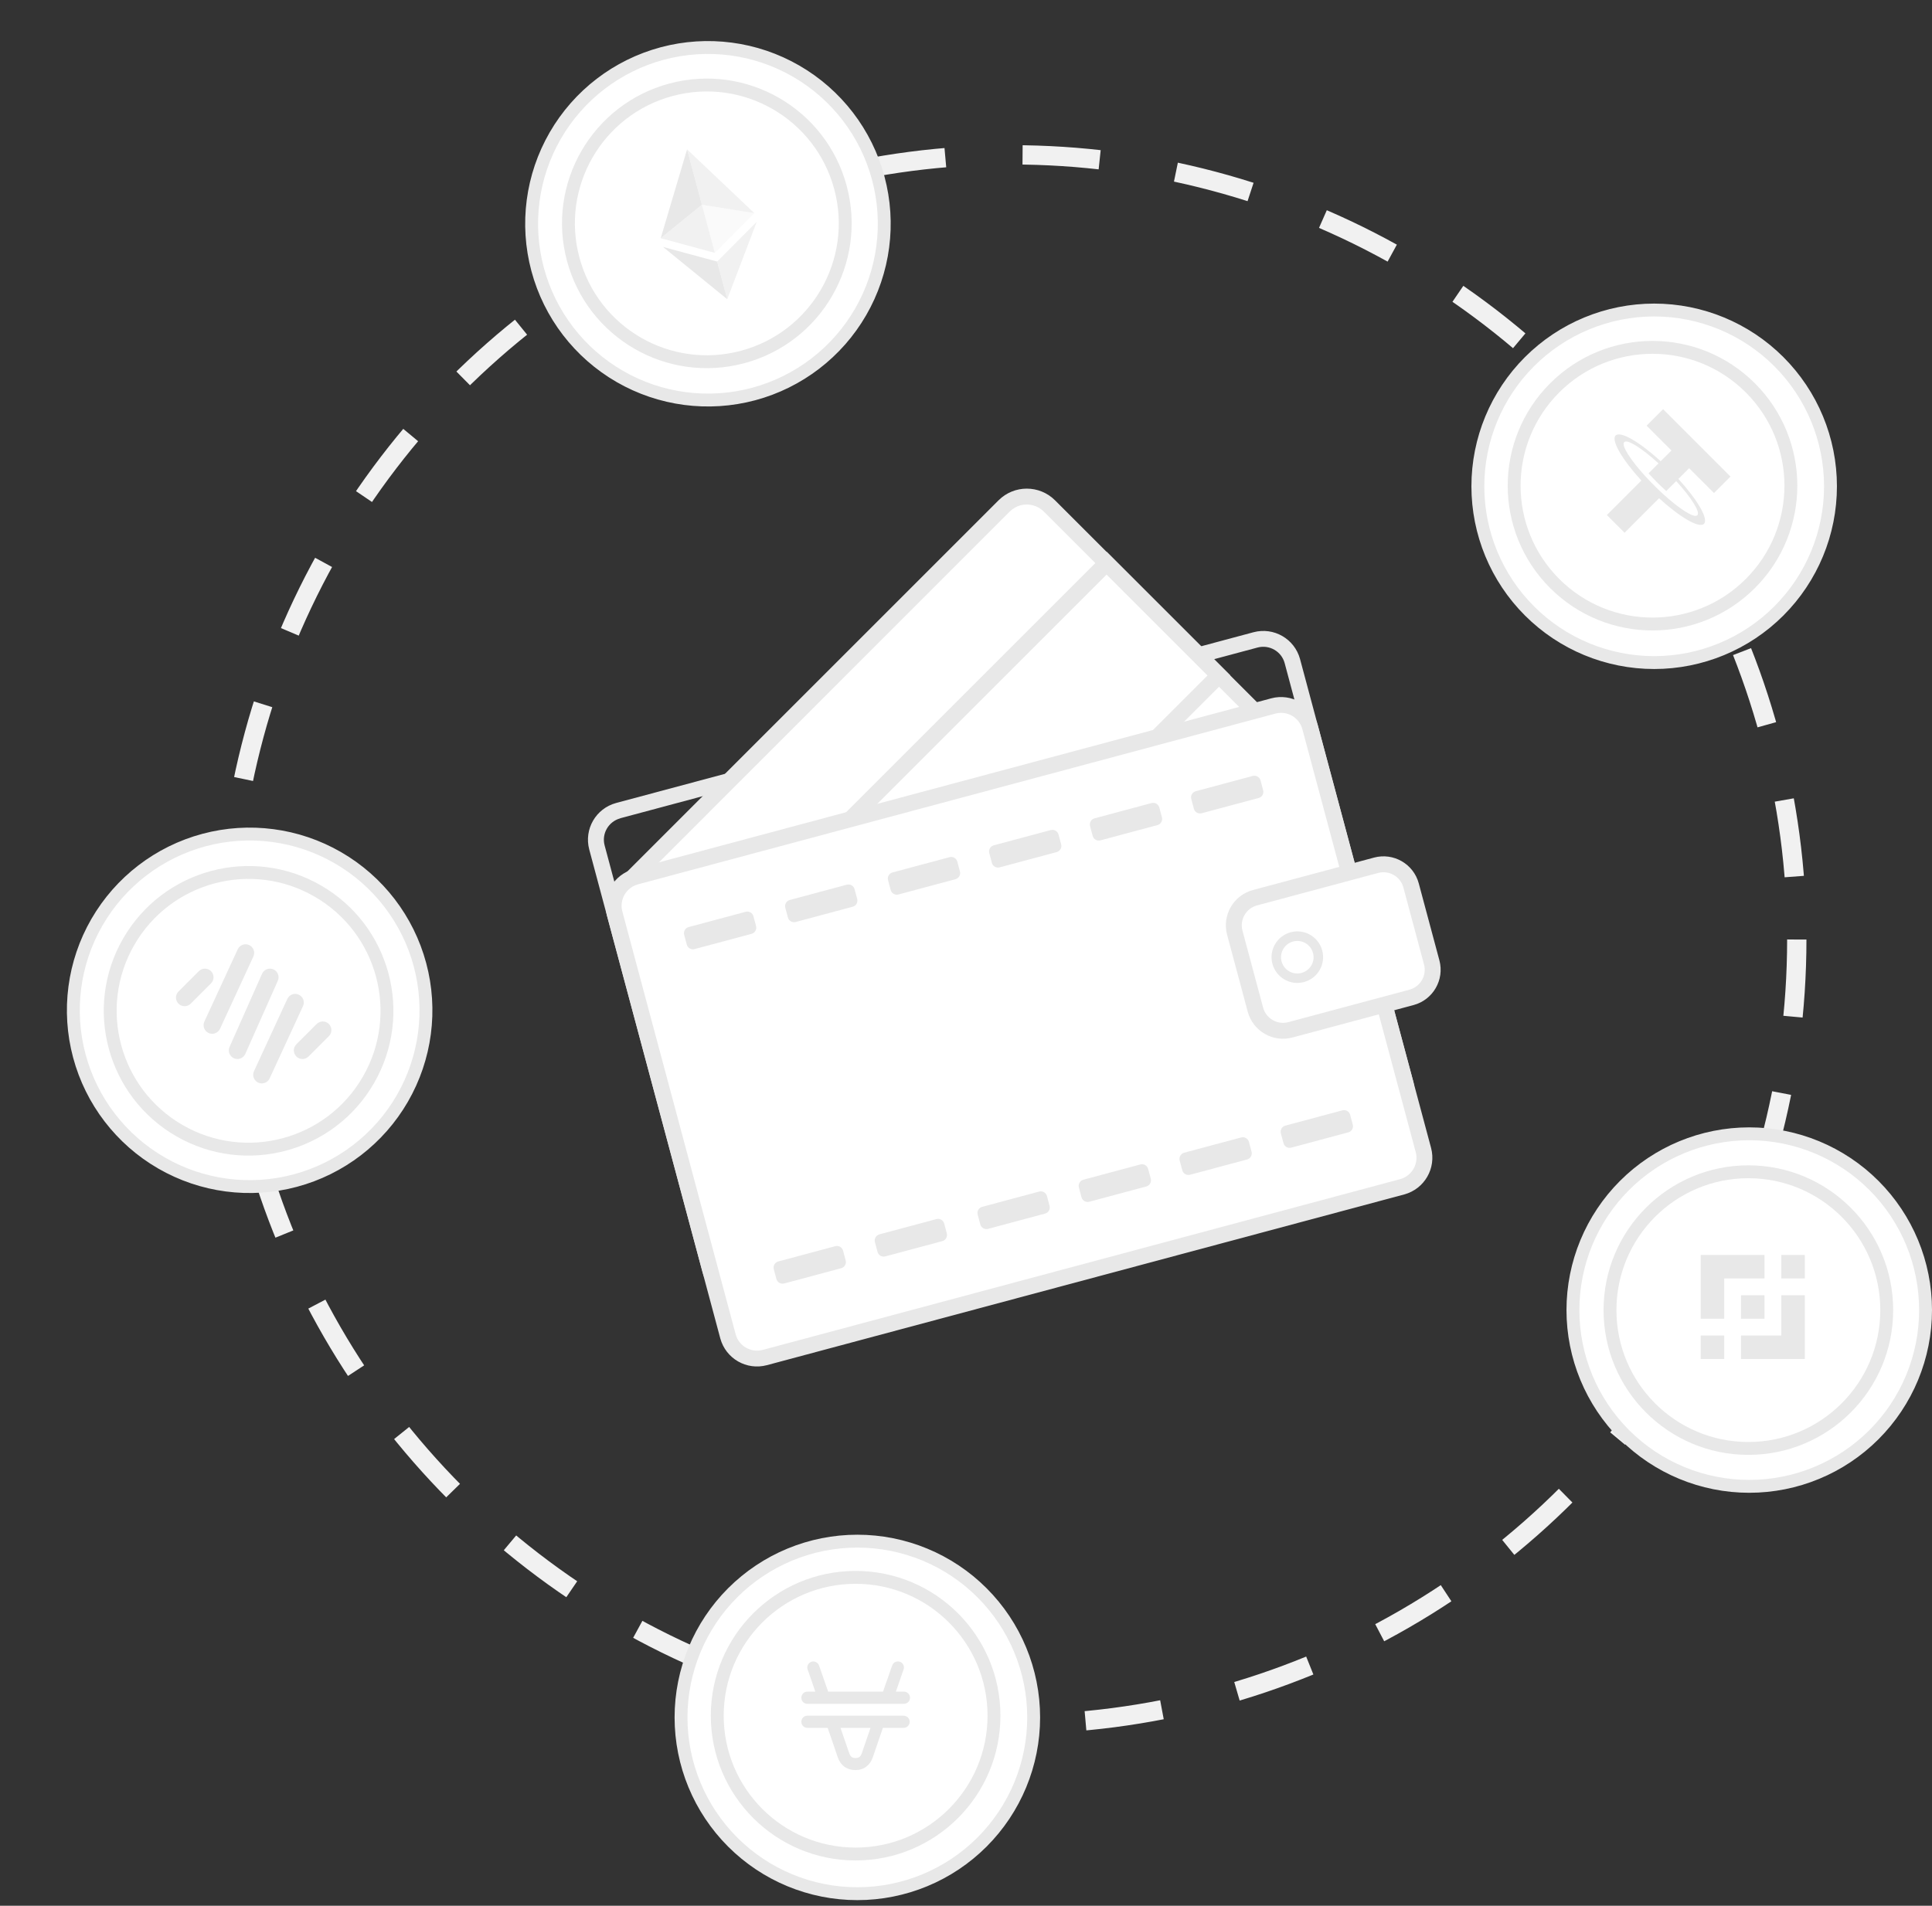 <svg width="300" height="296" viewBox="0 0 300 296" fill="none" xmlns="http://www.w3.org/2000/svg">
<rect x="0" y="0" width="300" height="296" fill="#333333" stroke="none"/>
<circle cx="157.125" cy="145.928" r="121.879" stroke="#F1F1F1" stroke-width="3" stroke-dasharray="12 12"/>
<g clip-path="url(#clip0_7656_84832)">
<path d="M215.302 175.253L116.308 201.779C113.165 202.621 109.949 200.753 109.094 197.614L91.495 131.936C90.666 128.789 92.521 125.577 95.66 124.722L194.655 98.196C197.801 97.367 201.013 99.222 201.869 102.361L219.467 168.039C220.296 171.186 218.432 174.415 215.302 175.253ZM96.3 127.109C94.487 127.609 93.396 129.479 93.886 131.309L111.484 196.987C111.971 198.804 113.855 199.892 115.672 199.405L214.666 172.879C216.496 172.389 217.57 170.509 217.08 168.679L199.482 103.001C198.991 101.171 197.111 100.097 195.291 100.57L96.297 127.096L96.3 127.109Z" fill="#E8E8E8"/>
<path d="M95.601 138.924L157.496 77.022C158.57 75.938 160.319 75.939 161.407 77.026L204.088 119.707C205.171 120.781 205.171 122.529 204.083 123.617L142.185 185.506C141.111 186.59 139.362 186.589 138.275 185.502L95.597 142.835C94.513 141.76 94.51 139.999 95.601 138.924Z" fill="white"/>
<path d="M141.832 186.425C141.302 186.567 140.767 186.639 140.211 186.632C138.562 186.633 136.996 185.986 135.83 184.82L96.272 145.255C93.86 142.831 93.851 138.924 96.272 136.498L155.061 77.702C157.486 75.29 161.396 75.294 163.818 77.702L203.389 117.264C205.801 119.688 205.797 123.598 203.389 126.02L144.603 184.829C143.844 185.601 142.88 186.144 141.832 186.425ZM158.468 78.481C157.832 78.652 157.268 78.987 156.806 79.438L98.02 138.248C96.562 139.704 96.569 142.062 98.025 143.52L137.596 183.082C139.053 184.54 141.411 184.533 142.869 183.077L201.649 124.297C203.106 122.841 203.1 120.483 201.643 119.025L162.085 79.459C161.133 78.506 159.759 78.15 158.468 78.481Z" fill="#E8E8E8"/>
<path d="M113.998 145.312L113.114 146.196L113.998 147.08L129.669 162.749L130.553 163.633L131.436 162.749L188.398 105.787L189.281 104.903L188.398 104.019L172.727 88.349L171.843 87.465L170.96 88.349L113.998 145.312Z" stroke="#E8E8E8" stroke-width="2.5"/>
<path d="M96.743 136.713L199.716 109.122C201.095 108.752 202.525 109.577 202.894 110.957L221.559 180.613C221.928 181.993 221.103 183.422 219.724 183.792L116.751 211.383C115.371 211.753 113.942 210.927 113.572 209.548L94.908 139.891C94.535 138.499 95.364 137.083 96.743 136.713Z" fill="white"/>
<path d="M197.406 108.462L98.412 134.987C95.273 135.843 93.418 139.055 94.247 142.201L111.846 207.879C112.701 211.019 115.913 212.873 119.06 212.044L218.054 185.519C221.194 184.664 223.048 181.452 222.219 178.305L204.621 112.627C203.765 109.487 200.54 107.636 197.406 108.462ZM219.832 178.944C220.322 180.775 219.231 182.645 217.418 183.145L118.424 209.67C116.603 210.144 114.723 209.07 114.233 207.24L96.635 141.562C96.148 139.745 97.235 137.861 99.049 137.361L198.043 110.836C199.873 110.345 201.743 111.436 202.233 113.267L219.832 178.944Z" fill="#E8E8E8"/>
<path d="M192.977 139.94L215.577 133.885C216.89 133.533 218.252 134.319 218.604 135.632L222.826 151.389C223.178 152.702 222.391 154.064 221.078 154.416L198.478 160.471C197.165 160.823 195.803 160.037 195.451 158.724L191.23 142.967C190.878 141.654 191.651 140.296 192.977 139.94Z" fill="white"/>
<path d="M219.498 156.105L200.691 161.144C197.667 161.955 194.556 160.158 193.746 157.134L190.544 145.185C189.734 142.161 191.53 139.05 194.554 138.239L213.36 133.2C216.384 132.39 219.495 134.186 220.306 137.21L223.508 149.16C224.318 152.184 222.522 155.295 219.498 156.105ZM195.193 140.627C193.483 141.085 192.476 142.847 192.931 144.545L196.133 156.495C196.592 158.206 198.354 159.212 200.051 158.757L218.858 153.718C220.569 153.259 221.575 151.497 221.12 149.799L217.918 137.85C217.46 136.139 215.698 135.133 214 135.587L195.193 140.627Z" fill="#E8E8E8"/>
<path d="M198.287 149.52C198.512 150.357 199.059 151.071 199.81 151.504C200.56 151.937 201.452 152.055 202.29 151.831C203.127 151.606 203.841 151.059 204.274 150.308C204.707 149.557 204.825 148.665 204.6 147.828C204.376 146.991 203.828 146.277 203.078 145.844C202.327 145.411 201.435 145.293 200.598 145.517C199.761 145.742 199.047 146.29 198.614 147.04C198.18 147.791 198.063 148.683 198.287 149.52Z" fill="white"/>
<path d="M202.478 152.534C200.343 153.106 198.153 151.831 197.581 149.695C197.009 147.56 198.284 145.37 200.42 144.798C202.555 144.226 204.745 145.502 205.313 147.624C205.889 149.772 204.614 151.962 202.478 152.534ZM200.79 146.234C199.451 146.593 198.641 147.976 199.004 149.328C199.366 150.681 200.745 151.477 202.098 151.115C203.451 150.752 204.247 149.373 203.884 148.021C203.522 146.668 202.143 145.872 200.79 146.234Z" fill="#E8E8E8"/>
<path d="M106.937 143.99L115.784 141.62C116.314 141.478 116.852 141.788 116.994 142.319L117.4 143.831C117.542 144.361 117.231 144.9 116.701 145.042L107.854 147.412C107.324 147.554 106.786 147.244 106.643 146.713L106.238 145.201C106.096 144.671 106.407 144.132 106.937 143.99ZM122.641 139.783L131.487 137.412C132.017 137.27 132.556 137.581 132.698 138.111L133.103 139.623C133.245 140.154 132.934 140.692 132.404 140.834L123.557 143.204C123.027 143.347 122.489 143.036 122.347 142.505L121.942 140.993C121.799 140.463 122.123 139.921 122.641 139.783ZM138.596 135.507L147.442 133.137C147.973 132.995 148.511 133.306 148.653 133.836L149.058 135.348C149.2 135.879 148.89 136.417 148.359 136.559L139.513 138.929C138.982 139.071 138.444 138.761 138.302 138.23L137.897 136.718C137.755 136.188 138.065 135.65 138.596 135.507ZM154.312 131.296L163.159 128.926C163.689 128.784 164.227 129.094 164.369 129.625L164.775 131.137C164.917 131.667 164.606 132.205 164.076 132.348L155.229 134.718C154.699 134.86 154.161 134.549 154.018 134.019L153.613 132.507C153.471 131.976 153.782 131.438 154.312 131.296ZM169.963 127.103L178.809 124.732C179.339 124.59 179.877 124.901 180.02 125.431L180.425 126.943C180.567 127.474 180.256 128.012 179.726 128.154L170.879 130.525C170.349 130.667 169.811 130.356 169.669 129.825L169.263 128.313C169.121 127.783 169.445 127.241 169.963 127.103ZM185.679 122.891L194.525 120.521C195.056 120.379 195.594 120.69 195.736 121.22L196.141 122.732C196.283 123.263 195.973 123.801 195.442 123.943L186.596 126.313C186.065 126.455 185.527 126.145 185.385 125.614L184.98 124.102C184.838 123.572 185.148 123.034 185.679 122.891Z" fill="#E8E8E8"/>
<path d="M120.853 195.928L129.7 193.557C130.23 193.415 130.768 193.726 130.91 194.256L131.316 195.768C131.458 196.299 131.147 196.837 130.617 196.979L121.77 199.35C121.24 199.492 120.702 199.181 120.559 198.65L120.154 197.139C120.012 196.608 120.323 196.07 120.853 195.928ZM136.557 191.72L145.403 189.35C145.933 189.208 146.472 189.518 146.614 190.049L147.019 191.561C147.161 192.091 146.85 192.629 146.32 192.772L137.473 195.142C136.943 195.284 136.405 194.973 136.263 194.443L135.858 192.931C135.715 192.4 136.039 191.859 136.557 191.72ZM152.512 187.445L161.358 185.074C161.889 184.932 162.427 185.243 162.569 185.774L162.974 187.286C163.116 187.816 162.806 188.354 162.275 188.496L153.429 190.867C152.898 191.009 152.36 190.698 152.218 190.168L151.813 188.656C151.671 188.125 151.981 187.587 152.512 187.445ZM168.228 183.234L177.075 180.863C177.605 180.721 178.143 181.032 178.285 181.562L178.691 183.074C178.833 183.605 178.522 184.143 177.992 184.285L169.145 186.655C168.615 186.798 168.077 186.487 167.934 185.956L167.529 184.444C167.387 183.914 167.698 183.376 168.228 183.234ZM183.879 179.04L192.725 176.67C193.255 176.528 193.794 176.838 193.936 177.369L194.341 178.881C194.483 179.411 194.172 179.949 193.642 180.092L184.795 182.462C184.265 182.604 183.727 182.293 183.585 181.763L183.179 180.251C183.037 179.72 183.361 179.179 183.879 179.04ZM199.595 174.829L208.441 172.459C208.972 172.316 209.51 172.627 209.652 173.158L210.057 174.67C210.199 175.2 209.889 175.738 209.358 175.88L200.512 178.251C199.981 178.393 199.443 178.082 199.301 177.552L198.896 176.04C198.754 175.509 199.065 174.971 199.595 174.829Z" fill="#E8E8E8"/>
</g>
<path d="M45.852 183.369C38.838 185.248 31.365 184.264 25.077 180.634C18.788 177.003 14.2 171.023 12.32 164.009C10.441 156.995 11.425 149.522 15.055 143.234C18.686 136.945 24.666 132.357 31.68 130.477C38.694 128.598 46.167 129.582 52.455 133.213C58.744 136.843 63.332 142.823 65.212 149.837C67.091 156.851 66.107 164.324 62.477 170.613C58.846 176.901 52.866 181.49 45.852 183.369Z" fill="white" stroke="#E8E8E8" stroke-width="2"/>
<circle cx="38.6" cy="157" r="21.485" transform="rotate(-60 38.6 157)" stroke="#E8E8E8" stroke-width="2"/>
<path fill-rule="evenodd" clip-rule="evenodd" d="M27.718 155.892C27.195 155.369 27.195 154.521 27.718 153.999L30.873 150.843C31.396 150.321 32.244 150.321 32.767 150.843C33.289 151.366 33.289 152.214 32.767 152.736L29.611 155.892C29.089 156.414 28.241 156.414 27.718 155.892ZM38.691 146.788C39.362 147.098 39.656 147.893 39.346 148.565L34.165 159.79C33.855 160.462 33.059 160.755 32.388 160.445C31.717 160.135 31.424 159.34 31.734 158.668L36.915 147.443C37.225 146.772 38.02 146.479 38.691 146.788ZM46.396 154.494C47.068 154.803 47.361 155.599 47.051 156.27L41.87 167.496C41.56 168.167 40.765 168.46 40.093 168.15C39.422 167.84 39.129 167.045 39.439 166.374L44.62 155.148C44.93 154.477 45.725 154.184 46.396 154.494ZM46.018 164.095C45.495 163.572 45.495 162.725 46.018 162.202L49.173 159.047C49.696 158.524 50.544 158.524 51.066 159.047C51.589 159.569 51.589 160.417 51.066 160.94L47.911 164.095C47.388 164.618 46.541 164.618 46.018 164.095Z" fill="#E8E8E8"/>
<path fill-rule="evenodd" clip-rule="evenodd" d="M42.461 150.566C43.136 150.866 43.441 151.657 43.141 152.332L38.092 163.691C37.792 164.367 37.001 164.671 36.325 164.371C35.65 164.07 35.346 163.279 35.646 162.604L40.694 151.245C40.994 150.57 41.785 150.265 42.461 150.566Z" fill="#E8E8E8"/>
<path d="M113.769 286.109C108.635 280.975 105.75 274.011 105.75 266.75C105.75 259.488 108.635 252.525 113.769 247.39C118.904 242.256 125.867 239.371 133.129 239.371C140.39 239.371 147.354 242.256 152.488 247.39C157.623 252.525 160.507 259.488 160.507 266.75C160.507 274.011 157.623 280.975 152.488 286.109C147.354 291.244 140.39 294.128 133.129 294.128C125.867 294.128 118.904 291.244 113.769 286.109Z" fill="white" stroke="#E8E8E8" stroke-width="2"/>
<circle cx="132.86" cy="266.481" r="21.485" stroke="#E8E8E8" stroke-width="2"/>
<path fill-rule="evenodd" clip-rule="evenodd" d="M132.234 272.885C132.11 272.785 131.96 272.611 131.86 272.287C131.761 271.963 131.212 270.369 130.515 268.375H135.175C134.477 270.369 133.929 271.963 133.829 272.287C133.73 272.611 133.58 272.785 133.455 272.885C133.331 272.984 133.156 273.059 132.832 273.059C132.508 273.059 132.359 272.984 132.234 272.885ZM125.356 268.375H128.521C129.293 270.643 129.966 272.536 130.066 272.885C130.265 273.483 130.589 274.006 131.088 274.38C131.586 274.753 132.184 274.928 132.807 274.928C133.431 274.928 134.029 274.778 134.527 274.38C135.026 274.006 135.35 273.483 135.549 272.885C135.674 272.536 136.321 270.667 137.094 268.375H140.309C140.832 268.375 141.256 267.952 141.256 267.429C141.256 266.905 140.832 266.482 140.309 266.482H137.792H135.823H129.867H127.898H125.356C124.832 266.482 124.434 266.905 124.434 267.429C124.434 267.952 124.857 268.375 125.356 268.375ZM125.356 264.638C124.832 264.638 124.434 264.215 124.434 263.692C124.434 263.168 124.857 262.745 125.356 262.745H126.602L126.103 261.3L125.605 259.855L125.406 259.307C125.231 258.808 125.505 258.285 125.979 258.111C126.477 257.937 127.001 258.211 127.175 258.684L127.374 259.232L127.873 260.677C128.072 261.275 128.321 261.973 128.596 262.745H137.119C137.368 261.997 137.617 261.275 137.842 260.677L138.34 259.232L138.54 258.684C138.714 258.186 139.237 257.937 139.736 258.111C140.234 258.285 140.483 258.808 140.309 259.307L140.11 259.855L139.611 261.3L139.113 262.745H140.359C140.882 262.745 141.306 263.168 141.306 263.692C141.306 264.215 140.882 264.638 140.359 264.638H138.465H136.496H129.268H127.3H125.356ZM139.387 259.033L140.259 259.332C140.259 259.332 140.259 259.332 139.387 259.033ZM139.387 259.033C138.515 258.734 138.515 258.734 138.515 258.734L139.387 259.033ZM126.303 259.033L127.175 258.734C127.175 258.734 127.175 258.734 126.303 259.033ZM126.303 259.033C125.43 259.332 125.43 259.332 125.43 259.332L126.303 259.033Z" fill="#E8E8E8"/>
<path d="M252.261 222.84C247.127 217.705 244.242 210.742 244.242 203.48C244.242 196.219 247.127 189.255 252.261 184.121C257.396 178.986 264.36 176.102 271.621 176.102C278.882 176.102 285.846 178.986 290.981 184.121C296.115 189.255 299 196.219 299 203.48C299 210.742 296.115 217.705 290.981 222.84C285.846 227.974 278.882 230.859 271.621 230.859C264.36 230.859 257.396 227.974 252.261 222.84Z" fill="white" stroke="#E8E8E8" stroke-width="2"/>
<circle cx="271.485" cy="203.485" r="21.485" stroke="#E8E8E8" stroke-width="2"/>
<path d="M267.734 207.433L267.734 211.083L264.083 211.083L264.084 207.433L267.734 207.433ZM267.734 198.567L273.992 198.567L273.992 194.916L264.083 194.917L264.084 204.825L267.734 204.825L267.734 198.567ZM276.6 194.916L276.6 198.567L280.251 198.567L280.25 194.917L276.6 194.916ZM276.6 207.433L270.342 207.433L270.342 211.083L280.25 211.083L280.251 201.175L276.6 201.175L276.6 207.433ZM273.992 204.825L273.992 201.175L270.342 201.175L270.342 204.825L273.992 204.825Z" fill="#E8E8E8"/>
<path d="M96.239 58.467C89.951 54.836 85.362 48.856 83.483 41.842C81.603 34.828 82.587 27.355 86.218 21.067C89.849 14.778 95.829 10.19 102.842 8.31C109.856 6.431 117.329 7.415 123.618 11.046C129.906 14.676 134.495 20.656 136.374 27.67C138.254 34.684 137.27 42.157 133.639 48.446C130.009 54.734 124.028 59.323 117.015 61.202C110.001 63.081 102.528 62.097 96.239 58.467Z" fill="white" stroke="#E8E8E8" stroke-width="2"/>
<circle cx="109.757" cy="34.694" r="21.485" transform="rotate(-15 109.757 34.694)" stroke="#E8E8E8" stroke-width="2"/>
<path d="M106.689 23.199L108.995 31.803L117.137 33.104L106.689 23.199Z" fill="#E8E8E8" fill-opacity="0.602"/>
<path d="M106.689 23.2L102.592 37.002L108.994 31.803L106.689 23.2Z" fill="#E8E8E8"/>
<path d="M111.36 40.628L112.926 46.474L117.505 34.456L111.36 40.628Z" fill="#E8E8E8" fill-opacity="0.602"/>
<path d="M112.925 46.474L111.359 40.627L102.955 38.355L112.925 46.474Z" fill="#E8E8E8"/>
<path d="M110.996 39.276L117.136 33.106L108.994 31.807L110.996 39.276Z" fill="#E8E8E8" fill-opacity="0.2"/>
<path d="M102.593 37.001L110.997 39.275L108.996 31.805L102.593 37.001Z" fill="#E8E8E8" fill-opacity="0.602"/>
<path d="M229.481 75.532C229.481 68.271 232.365 61.307 237.5 56.172C242.634 51.038 249.598 48.153 256.859 48.153C264.121 48.153 271.085 51.038 276.219 56.172C281.354 61.307 284.238 68.271 284.238 75.532C284.238 82.793 281.354 89.757 276.219 94.892C271.085 100.026 264.121 102.911 256.859 102.911C249.598 102.911 242.634 100.026 237.5 94.892C232.365 89.757 229.481 82.793 229.481 75.532Z" fill="white" stroke="#E8E8E8" stroke-width="2"/>
<circle cx="256.602" cy="75.437" r="21.485" transform="rotate(45 256.602 75.437)" stroke="#E8E8E8" stroke-width="2"/>
<path d="M266.149 76.575L268.705 74.019L258.241 63.556L255.685 66.111L259.543 69.969L257.873 71.638C254.597 68.644 251.617 66.9 250.876 67.642C250.134 68.384 251.877 71.363 254.872 74.64L249.513 79.998L252.262 82.747L257.621 77.387C260.888 80.368 263.855 82.1 264.594 81.36C265.333 80.621 263.601 77.654 260.621 74.388L262.291 72.717L266.149 76.575L266.149 76.575ZM263.564 80.028C263.076 80.516 260.841 79.099 258.261 76.747L258.095 76.594L258.078 76.577L257.923 76.433L257.907 76.417C257.792 76.309 257.676 76.2 257.559 76.089L257.552 76.082L257.396 75.932L257.353 75.889L257.231 75.77L256.468 75.007L256.35 74.885L256.308 74.844L256.169 74.699L256.153 74.683C255.988 74.51 255.827 74.338 255.669 74.168L255.667 74.166L255.511 73.996C253.145 71.406 251.718 69.158 252.208 68.668C252.698 68.177 254.945 69.606 257.536 71.971L255.986 73.521C256.394 73.973 256.839 74.443 257.314 74.918C257.796 75.4 258.275 75.854 258.736 76.268L260.28 74.724C262.635 77.305 264.051 79.54 263.564 80.028Z" fill="#E8E8E8"/>
<defs>
<clipPath id="clip0_7656_84832">
<rect width="140.603" height="140.603" fill="white" transform="translate(71.006 89.365) rotate(-15)"/>
</clipPath>
</defs>
</svg>
